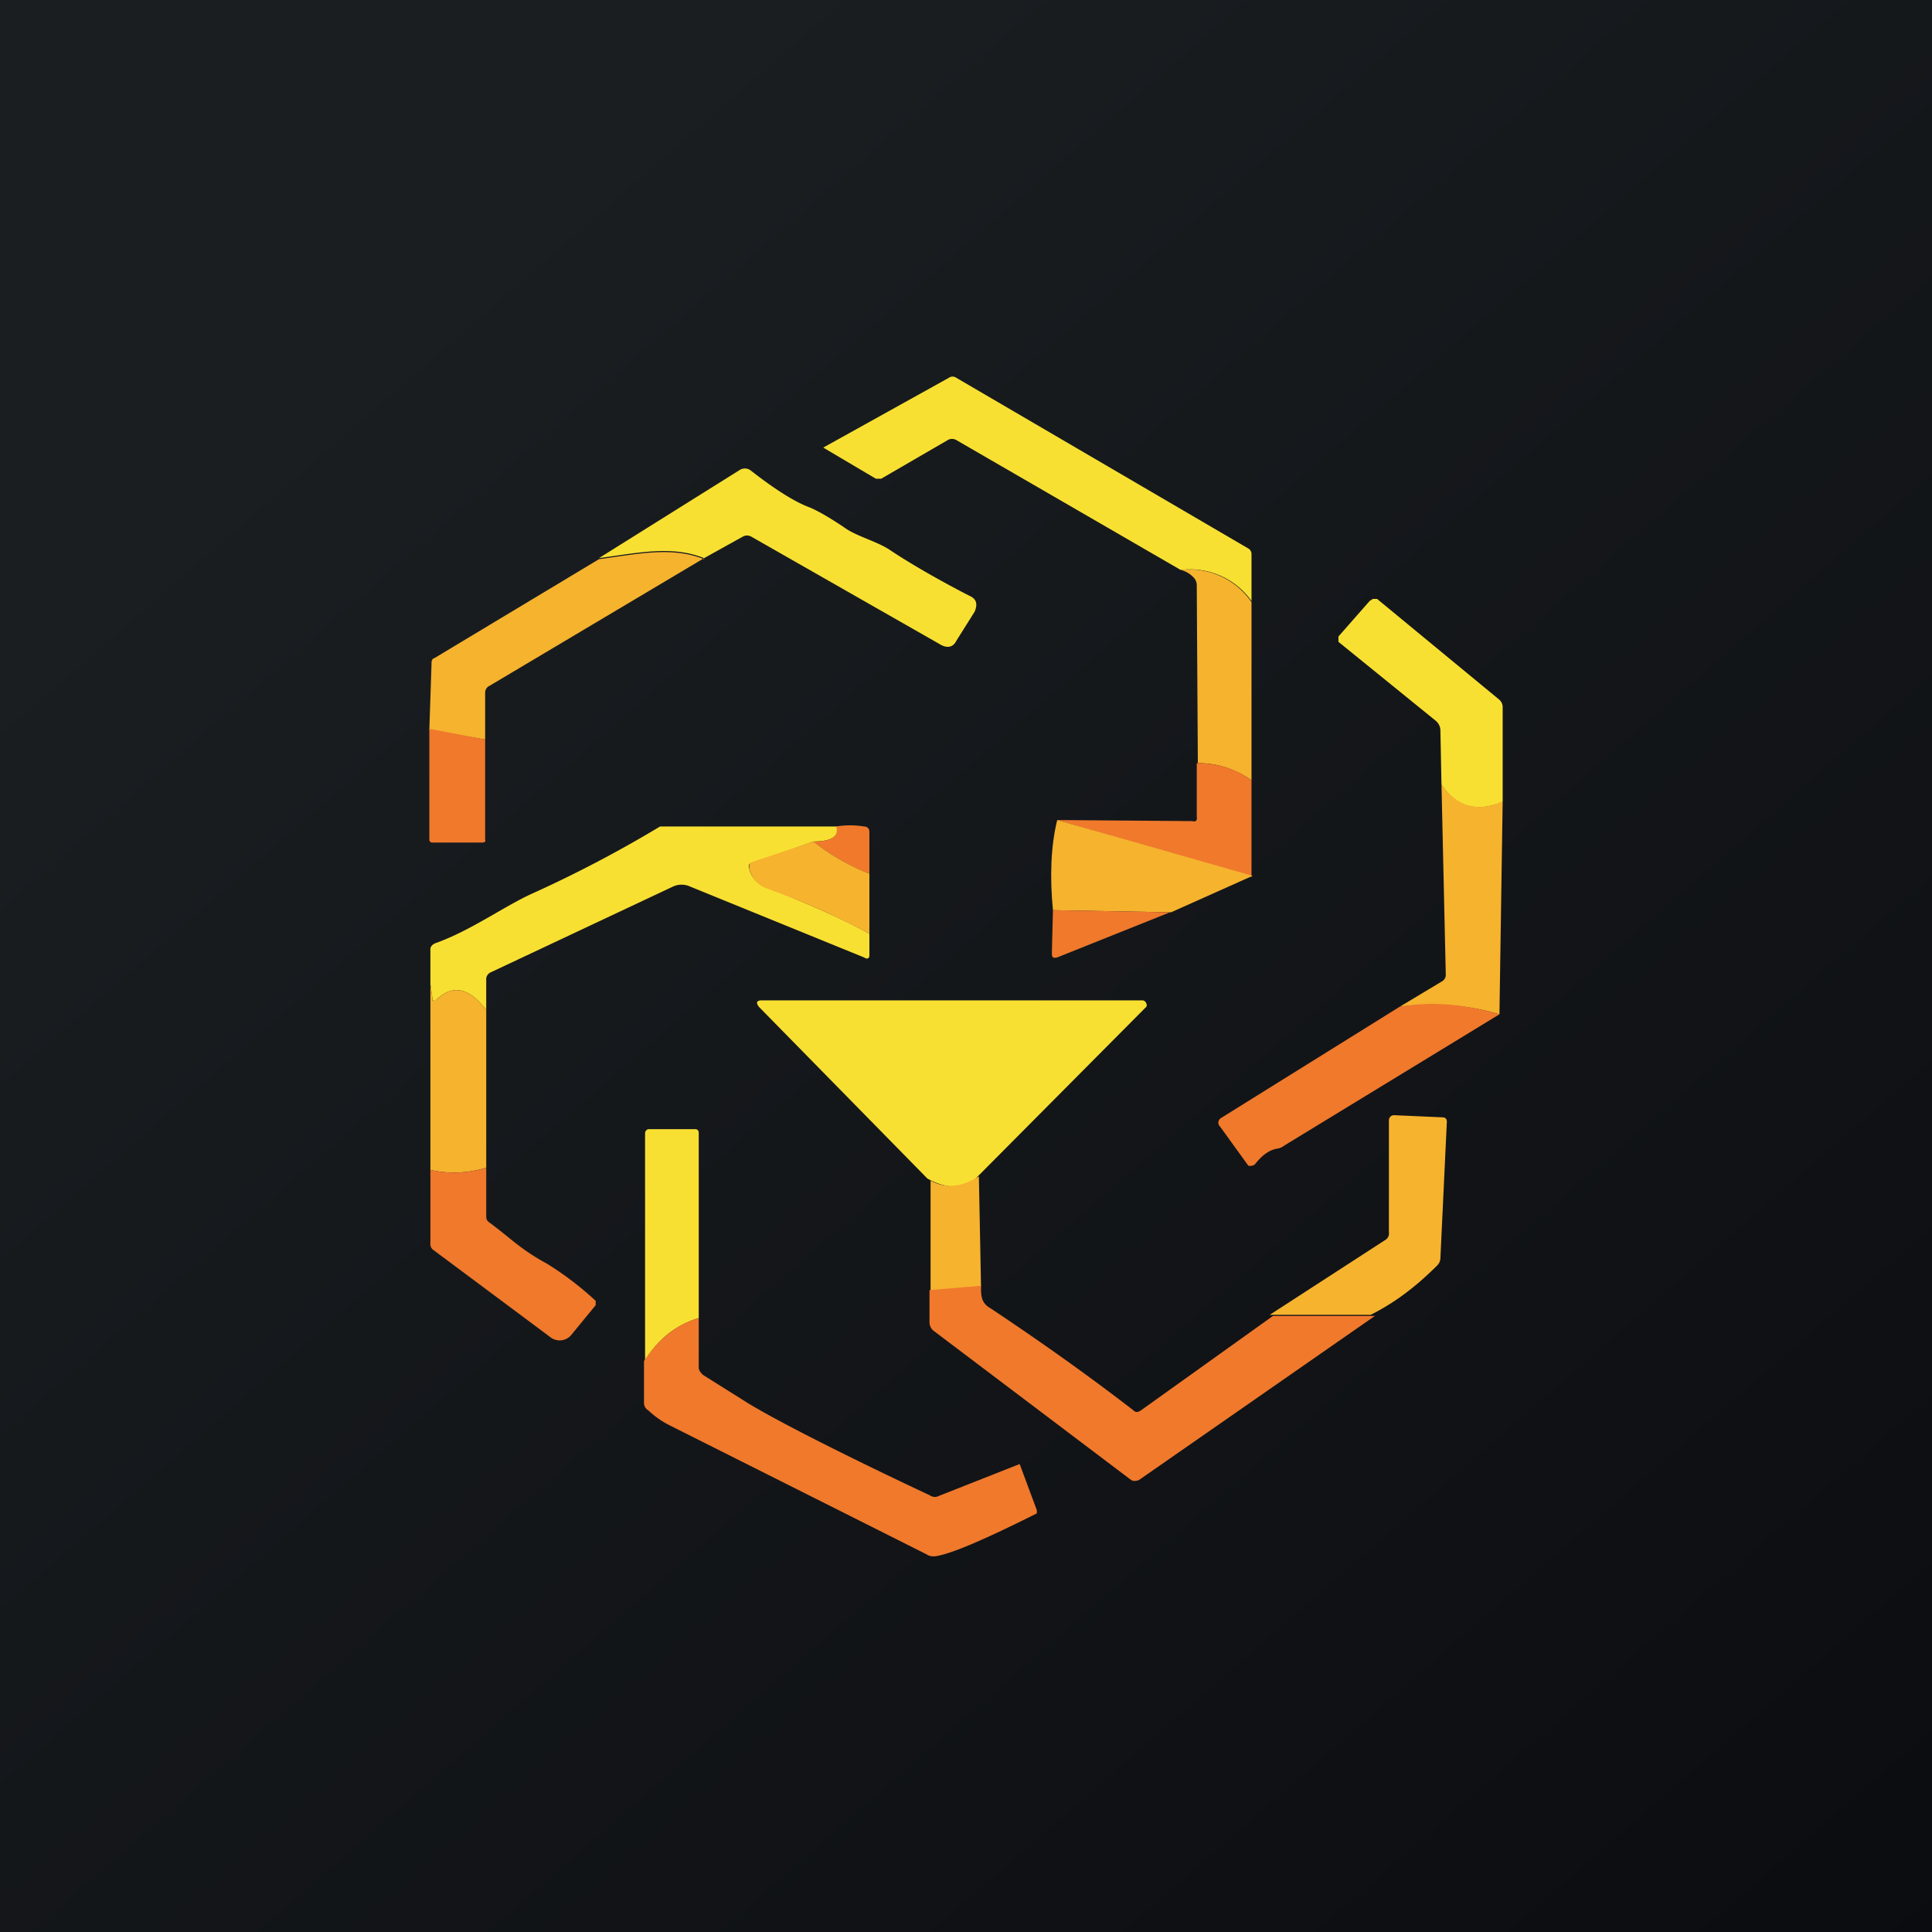 <!-- by TradingView --><svg width="18" height="18" viewBox="0 0 18 18" xmlns="http://www.w3.org/2000/svg"><path fill="url(#a)" d="M0 0h18v18H0z"/><path d="M6.56 5.2c-.3-.12-.61-.05-.98 0l1.31-.82a.09.09 0 0 1 .1 0c.23.18.42.3.56.35.09.04.19.1.31.18.12.09.31.13.44.22.15.1.4.25.73.42.07.03.08.08.05.15l-.17.27c-.03.06-.08.07-.14.04L7 5a.08.08 0 0 0-.08 0l-.36.2Z" fill="#F8E032"/><path d="m6.56 5.2-2 1.19a.07.07 0 0 0-.04.06v.44L4 6.8l.02-.6c0-.04 0-.06.03-.07l1.53-.92c.37-.05.68-.12.98 0Z" fill="#F6B32E"/><path d="M14 7.47c-.24.1-.43.05-.57-.16l-.01-.5a.12.12 0 0 0-.05-.1l-.9-.73v-.05l.29-.33.03-.02h.04l1.14.94c.02.02.03.04.03.07v.88Z" fill="#F8E032"/><path d="M4.52 6.9v.92a.03.03 0 0 1 0 .02.03.03 0 0 1-.02.01h-.47c-.02 0-.03-.01-.03-.03V6.79l.52.1Z" fill="#F0792C"/><path d="m14 7.47-.03 1.98a2.2 2.2 0 0 0-.93-.07l.4-.24a.07.07 0 0 0 .03-.06l-.04-1.77c.14.2.33.26.56.16Z" fill="#F6B32E"/><path d="M7.8 7.7c.02.09-.05.14-.22.14l-.57.2c-.03 0-.04.02-.03.05.02.09.08.15.17.18.4.16.72.3.95.43v.2c0 .03-.02.04-.05.02l-1.62-.66a.19.19 0 0 0-.16 0l-1.7.8a.07.07 0 0 0-.04.07v.28c-.16-.21-.31-.24-.46-.1-.02.02-.03.02-.04 0l-.02-.14v-.33c0-.02.02-.04.04-.05.34-.12.65-.35.92-.47a11.5 11.5 0 0 0 1.18-.62h1.64Z" fill="#F8E032"/><path d="M8.1 8.14a1.87 1.87 0 0 1-.52-.3c.17 0 .24-.05.21-.14a.81.81 0 0 1 .26 0c.03 0 .05.02.05.05v.4Z" fill="#F0792C"/><path d="M7.58 7.84c.16.13.34.23.52.3v.56a6.84 6.84 0 0 0-.95-.42.25.25 0 0 1-.17-.2c0-.02 0-.04.03-.05l.57-.19Z" fill="#F6B32E"/><path d="M11.66 5.6a.7.7 0 0 0-.66-.29L8.91 4.1a.08.08 0 0 0-.08 0l-.62.36h-.05l-.49-.29 1.17-.65a.06.06 0 0 1 .07 0l2.72 1.59a.06.06 0 0 1 .03.05v.46Z" fill="#F8E032"/><path d="M11.66 5.6v1.67a.85.85 0 0 0-.5-.16l-.01-1.66a.1.1 0 0 0-.03-.07.24.24 0 0 0-.12-.07.7.7 0 0 1 .66.3Z" fill="#F6B32E"/><path d="M11.66 7.27v.9l-1.81-.53 1.26.01a.04.04 0 0 0 .03 0 .04.04 0 0 0 .01-.04v-.5c.19 0 .36.05.51.16Z" fill="#F0792C"/><path d="m9.85 7.64 1.82.52-.76.34-1.1-.02c-.03-.31-.02-.6.04-.84Z" fill="#F6B32E"/><path d="m10.9 8.5-1.05.42c-.04.01-.05 0-.05-.04l.01-.4 1.1.02Z" fill="#F0792C"/><path d="M4.53 9.4v1.48c-.17.05-.34.06-.52.02V9.17l.02.14c0 .02.02.02.04 0 .15-.14.3-.11.46.1Z" fill="#F6B32E"/><path d="m13.97 9.45-2 1.22a.16.16 0 0 1-.06.03c-.08.01-.15.06-.22.15l-.02.01h-.01a.04.04 0 0 1-.03 0l-.26-.36c-.03-.03-.02-.06 0-.08l1.67-1.04c.28-.05.59-.03.93.07Z" fill="#F0792C"/><path d="M9.09 11c-.14.08-.29.07-.45-.02l-1.57-1.6c-.03-.04-.02-.06.03-.06h3.54a.04.04 0 0 1 .04.03.03.03 0 0 1 0 .03L9.07 11Z" fill="#F8E032"/><path d="M12.77 12.25h-.94l1.08-.7a.07.07 0 0 0 .03-.07v-1.04c0-.03.02-.05.05-.05l.45.02c.03 0 .04.02.04.04l-.06 1.27a.1.1 0 0 1-.03.07c-.18.18-.38.34-.62.46Z" fill="#F6B32E"/><path d="M4.53 10.88v.44c0 .03 0 .05.03.07.19.14.29.25.53.38a2.91 2.91 0 0 1 .46.35v.04l-.23.28a.14.14 0 0 1-.19.02l-1.1-.82a.07.07 0 0 1-.02-.06v-.68c.18.04.35.03.52-.02Z" fill="#F0792C"/><path d="m9.12 10.96.02 1.03-.47.04V11c.17.09.32.04.45-.04Z" fill="#F6B32E"/><path d="M9.14 11.99c0 .08 0 .15.09.2.45.3.89.61 1.33.95.02.02.04.02.07 0l1.23-.88h.95l-2.2 1.53c-.03.01-.05.01-.07 0L8.7 12.4a.1.1 0 0 1-.04-.08v-.3l.47-.04Z" fill="#F0792C"/><path d="M6.51 12.28a.85.85 0 0 0-.5.4v-2.12a.04.04 0 0 1 .03-.04h.43c.03 0 .04.01.04.04v1.72Z" fill="#F8E032"/><path d="M6.51 12.28v.46c0 .03.02.05.04.07l.43.27c.52.31 1.68.85 1.68.85.03.02.06.02.08.01l.76-.3.16.43v.03c-.48.24-.8.38-.95.4-.03 0-.05 0-.08-.02l-2.39-1.2a.83.83 0 0 1-.2-.14.08.08 0 0 1-.04-.07v-.39c.13-.2.3-.34.51-.4Z" fill="#F0792C"/><defs><linearGradient id="a" x1="3.35" y1="3.12" x2="21.9" y2="24.43" gradientUnits="userSpaceOnUse"><stop stop-color="#1A1E21"/><stop offset="1" stop-color="#06060A"/></linearGradient></defs></svg>